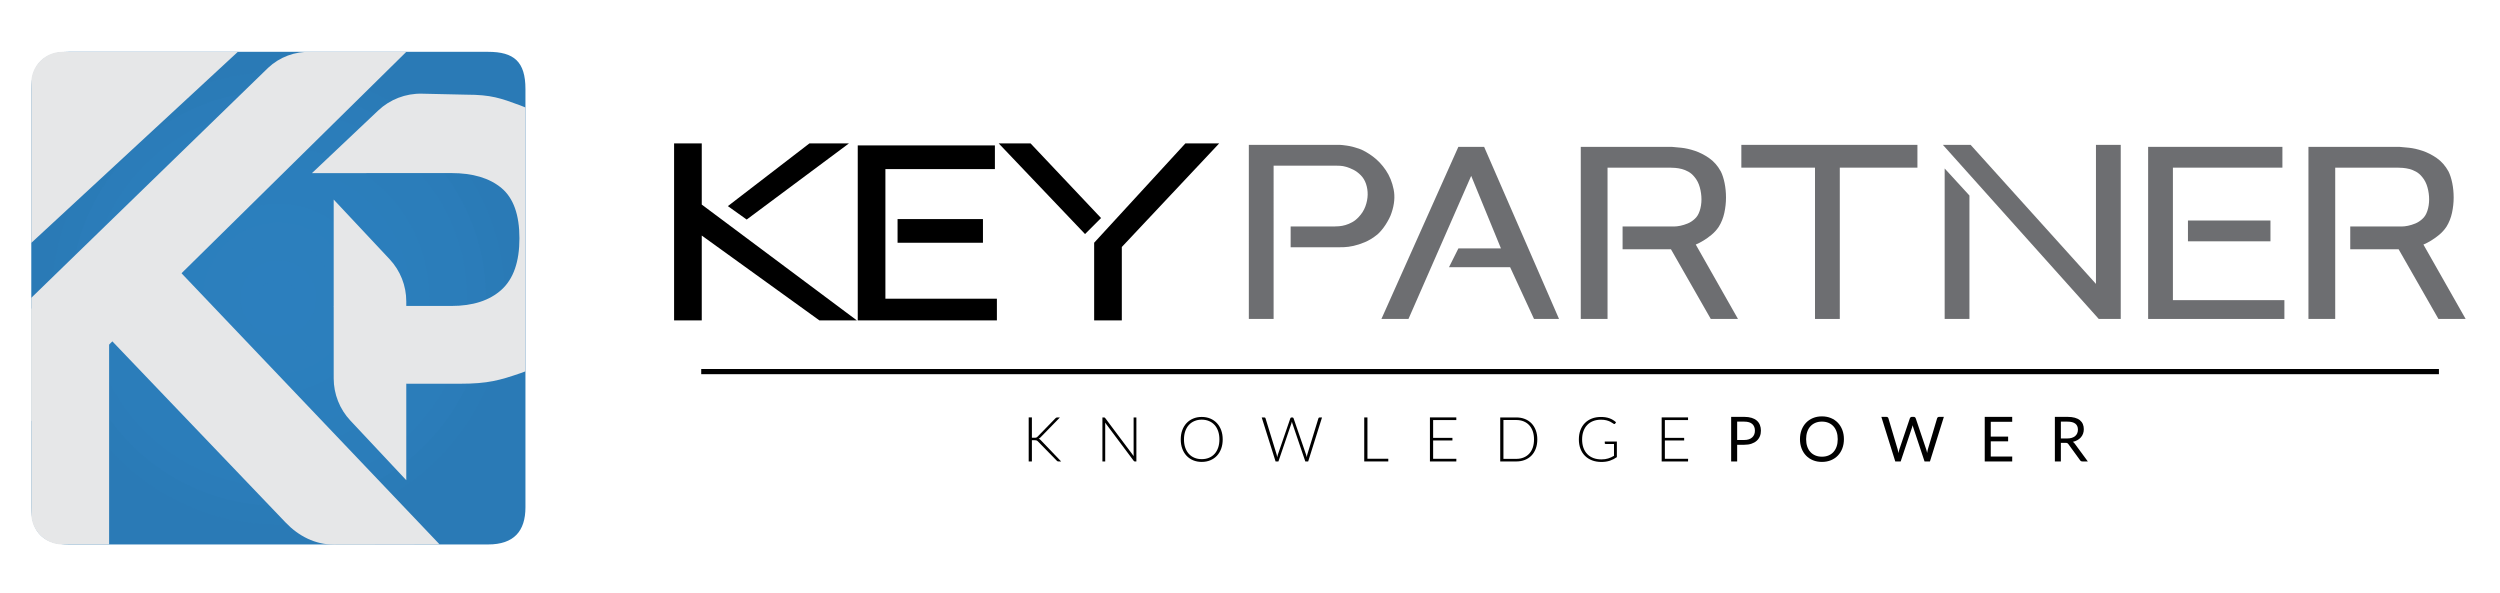 <?xml version="1.0" encoding="utf-8"?>
<!-- Generator: Adobe Illustrator 16.0.0, SVG Export Plug-In . SVG Version: 6.00 Build 0)  -->
<!DOCTYPE svg PUBLIC "-//W3C//DTD SVG 1.1//EN" "http://www.w3.org/Graphics/SVG/1.1/DTD/svg11.dtd">
<svg version="1.1" id="Layer_1" xmlns="http://www.w3.org/2000/svg" xmlns:xlink="http://www.w3.org/1999/xlink" x="0px" y="0px"
	 width="434px" height="103px" viewBox="0 0 434 103" enable-background="new 0 0 434 103" xml:space="preserve">
<polygon points="147.372,24.899 140.509,24.899 126.36,35.782 129.625,38.113 "/>
<polygon points="121.825,24.899 117.022,24.899 117.022,55.62 121.825,55.62 121.825,40.891 142.245,55.62 148.75,55.62 
	121.825,35.516 "/>
<polygon points="153.706,29.354 172.714,29.354 172.714,25.244 148.905,25.244 148.905,55.62 173.06,55.62 173.06,51.855 
	153.706,51.855 "/>
<rect x="155.817" y="38.031" width="14.824" height="4.111"/>
<polygon points="178.91,24.899 173.381,24.899 188.363,40.63 191.142,37.85 "/>
<polygon points="205.777,24.899 189.945,42.138 189.945,55.62 194.747,55.62 194.747,42.877 211.646,24.899 "/>
<g>
	<defs>
		<rect id="SVGID_1_" x="-208" y="-247.276" width="841.89" height="595.276"/>
	</defs>
	<clipPath id="SVGID_2_">
		<use xlink:href="#SVGID_1_"  overflow="visible"/>
	</clipPath>
	<path clip-path="url(#SVGID_2_)" fill="#6D6E71" d="M241.137,37.978c0.194-0.373,0.338-0.715,0.425-1.005
		c0.502-1.447,0.628-2.821,0.376-4.085c-0.25-1.249-0.706-2.37-1.355-3.33c-0.646-0.955-1.406-1.76-2.262-2.394
		c-0.851-0.631-1.657-1.086-2.399-1.353c-0.763-0.264-1.47-0.442-2.1-0.53c-0.636-0.089-1.035-0.132-1.223-0.132h-15.801V55.37
		h4.301V28.759h10.809c0.171,0,0.419,0.007,0.745,0.021c0.312,0.014,0.663,0.076,1.044,0.185c0.388,0.111,0.81,0.28,1.253,0.502
		c0.436,0.218,0.864,0.536,1.274,0.947c0.403,0.402,0.71,0.907,0.913,1.501c0.205,0.604,0.302,1.244,0.289,1.902
		c-0.015,0.662-0.148,1.34-0.396,2.014c-0.246,0.67-0.635,1.288-1.158,1.839c-0.353,0.381-0.731,0.684-1.125,0.901
		c-0.399,0.221-0.797,0.388-1.18,0.497c-0.389,0.112-0.758,0.181-1.096,0.207c-0.354,0.029-0.655,0.043-0.908,0.043h-7.508v3.61
		h8.199c0.261,0,0.623-0.007,1.088-0.021c0.471-0.015,1.017-0.09,1.622-0.222c0.605-0.133,1.267-0.349,1.965-0.64
		c0.709-0.295,1.441-0.743,2.184-1.338c0.212-0.181,0.446-0.423,0.697-0.718c0.249-0.293,0.488-0.614,0.71-0.954
		C240.737,38.701,240.945,38.345,241.137,37.978"/>
	<polygon clip-path="url(#SVGID_2_)" fill="#6D6E71" points="257.644,25.494 253.171,25.494 239.972,55.018 239.813,55.37 
		244.511,55.37 255.398,30.531 260.562,43.119 253.179,43.119 251.546,46.385 262.157,46.385 266.305,55.37 270.647,55.37 
		257.709,25.644 	"/>
	<path clip-path="url(#SVGID_2_)" fill="#6D6E71" d="M295.71,41.77c0.439-0.264,0.907-0.598,1.391-0.993
		c0.492-0.403,0.923-0.879,1.285-1.422c0.444-0.711,0.768-1.523,0.961-2.412c0.189-0.88,0.287-1.77,0.287-2.645
		s-0.082-1.72-0.243-2.512c-0.162-0.797-0.381-1.473-0.652-2.015c-0.535-0.98-1.223-1.765-2.043-2.331
		c-0.807-0.558-1.642-0.983-2.482-1.263c-0.834-0.278-1.622-0.456-2.344-0.53c-0.708-0.072-1.25-0.123-1.645-0.153h-15.803V55.37
		h4.647V29.104h10.809c0.255,0,0.565,0.016,0.933,0.043c0.358,0.028,0.738,0.091,1.125,0.188c0.378,0.095,0.771,0.254,1.171,0.473
		c0.389,0.215,0.749,0.529,1.074,0.935c0.405,0.487,0.71,1.081,0.9,1.764c0.194,0.697,0.293,1.409,0.293,2.115
		c0,0.705-0.104,1.376-0.311,1.994c-0.2,0.601-0.487,1.066-0.861,1.387c-0.38,0.352-0.79,0.619-1.221,0.794
		c-0.441,0.18-0.87,0.313-1.273,0.397c-0.4,0.082-0.763,0.124-1.073,0.124h-8.954v3.956h8.398l6.912,12.096h4.721l-7.327-12.913
		C294.825,42.269,295.271,42.039,295.71,41.77"/>
	<polygon clip-path="url(#SVGID_2_)" fill="#6D6E71" points="302.298,29.104 315.085,29.104 315.085,55.37 319.388,55.37 
		319.388,29.104 332.865,29.104 332.865,25.148 302.298,25.148 	"/>
	<polygon clip-path="url(#SVGID_2_)" fill="#6D6E71" points="337.594,55.37 341.895,55.37 341.895,33.942 337.594,29.248 	"/>
	<polygon clip-path="url(#SVGID_2_)" fill="#6D6E71" points="363.859,49.285 342.177,25.231 342.103,25.148 337.284,25.148 
		364.343,55.369 368.16,55.369 368.16,25.148 363.859,25.148 	"/>
	<polygon clip-path="url(#SVGID_2_)" fill="#6D6E71" points="377.217,29.104 396.226,29.104 396.226,25.494 372.916,25.494 
		372.916,55.37 396.571,55.37 396.571,52.105 377.217,52.105 	"/>
	<rect x="379.828" y="38.281" clip-path="url(#SVGID_2_)" fill="#6D6E71" width="14.324" height="3.611"/>
	<path clip-path="url(#SVGID_2_)" fill="#6D6E71" d="M420.707,42.457c0.441-0.188,0.888-0.418,1.326-0.687
		c0.438-0.263,0.905-0.597,1.391-0.993c0.492-0.403,0.924-0.88,1.285-1.422c0.443-0.711,0.768-1.523,0.961-2.412
		c0.19-0.881,0.286-1.771,0.286-2.645c0-0.875-0.081-1.72-0.242-2.512c-0.162-0.797-0.382-1.473-0.652-2.015
		c-0.536-0.981-1.223-1.765-2.042-2.331c-0.808-0.558-1.643-0.983-2.483-1.263c-0.834-0.278-1.622-0.456-2.344-0.53
		c-0.708-0.072-1.25-0.123-1.645-0.153h-15.802V55.37h4.647V29.104h10.809c0.254,0,0.565,0.016,0.932,0.043
		c0.359,0.028,0.738,0.092,1.125,0.188c0.379,0.095,0.772,0.254,1.171,0.473c0.389,0.215,0.749,0.528,1.074,0.935
		c0.406,0.487,0.71,1.081,0.9,1.764c0.195,0.697,0.293,1.408,0.293,2.115c0,0.706-0.104,1.377-0.311,1.994
		c-0.2,0.601-0.487,1.066-0.861,1.387c-0.38,0.352-0.79,0.619-1.22,0.794c-0.442,0.18-0.871,0.313-1.274,0.397
		c-0.4,0.082-0.762,0.124-1.072,0.124h-8.955v3.956h8.398l6.912,12.096h4.722L420.707,42.457z"/>
	<rect x="121.733" y="64.059" clip-path="url(#SVGID_2_)" width="301.664" height="0.9"/>
</g>
<g>
	<defs>
		<path id="SVGID_3_" d="M11.911,8.997c-4.167,0-6.481,2.155-6.481,6.462v72.598c0,4.614,2.468,6.461,6.481,6.461h72.825
			c4.475,0,6.482-2.308,6.482-6.461V15.459c0-4.772-2.007-6.462-6.482-6.462H11.911z"/>
	</defs>
	<clipPath id="SVGID_4_">
		<use xlink:href="#SVGID_3_"  overflow="visible"/>
	</clipPath>
	<rect x="5.43" y="8.997" clip-path="url(#SVGID_4_)" fill="#2A7AB6" width="85.788" height="85.52"/>
	<path clip-path="url(#SVGID_4_)" fill="#2A7AB6" d="M90.91,51.758c0,23.52-19.067,42.586-42.587,42.586
		c-23.519,0-42.586-19.066-42.586-42.586c0-23.52,19.067-42.587,42.586-42.587C71.843,9.17,90.91,28.238,90.91,51.758"/>
	<path clip-path="url(#SVGID_4_)" fill="#2A7BB7" d="M87.634,51.758c0,21.71-17.6,39.311-39.311,39.311
		c-21.71,0-39.311-17.601-39.311-39.311c0-21.711,17.601-39.311,39.311-39.311C70.034,12.447,87.634,30.046,87.634,51.758"/>
	<path clip-path="url(#SVGID_4_)" fill="#2B7CB9" d="M84.358,51.758c0,19.9-16.133,36.034-36.035,36.034
		c-19.902,0-36.035-16.134-36.035-36.034c0-19.902,16.133-36.035,36.035-36.035C68.226,15.723,84.358,31.855,84.358,51.758"/>
	<path clip-path="url(#SVGID_4_)" fill="#2B7DBA" d="M81.083,51.758c0,18.092-14.667,32.759-32.759,32.759
		c-18.092,0-32.759-14.667-32.759-32.759c0-18.092,14.667-32.759,32.759-32.759C66.416,18.999,81.083,33.666,81.083,51.758"/>
	<path clip-path="url(#SVGID_4_)" fill="#2B7DBA" d="M77.807,51.758c0,16.283-13.2,29.481-29.483,29.481
		c-16.283,0-29.483-13.198-29.483-29.481s13.2-29.483,29.483-29.483C64.606,22.274,77.807,35.475,77.807,51.758"/>
	<path clip-path="url(#SVGID_4_)" fill="#2B7EBB" d="M74.531,51.758c0,14.474-11.733,26.207-26.208,26.207
		c-14.473,0-26.207-11.733-26.207-26.207c0-14.474,11.734-26.208,26.207-26.208C62.798,25.55,74.531,37.284,74.531,51.758"/>
	<path clip-path="url(#SVGID_4_)" fill="#2B7EBC" d="M71.255,51.758c0,12.664-10.267,22.931-22.932,22.931
		c-12.664,0-22.931-10.267-22.931-22.931c0-12.665,10.267-22.932,22.931-22.932C60.988,28.826,71.255,39.093,71.255,51.758"/>
	<path clip-path="url(#SVGID_4_)" fill="#2B7EBC" d="M67.979,51.758c0,10.854-8.8,19.655-19.656,19.655
		c-10.855,0-19.655-8.801-19.655-19.655c0-10.855,8.8-19.656,19.655-19.656C59.179,32.102,67.979,40.903,67.979,51.758"/>
	<path clip-path="url(#SVGID_4_)" fill="#2B7FBD" d="M64.703,51.758c0,9.046-7.333,16.379-16.38,16.379
		c-9.046,0-16.379-7.333-16.379-16.379c0-9.046,7.333-16.38,16.379-16.38C57.37,35.377,64.703,42.711,64.703,51.758"/>
	<path clip-path="url(#SVGID_4_)" fill="#2C7FBD" d="M61.427,51.758c0,7.235-5.867,13.104-13.104,13.104
		c-7.237,0-13.104-5.868-13.104-13.104c0-7.237,5.867-13.104,13.104-13.104C55.56,38.654,61.427,44.521,61.427,51.758"/>
	<path clip-path="url(#SVGID_4_)" fill="#2C7FBD" d="M58.151,51.758c0,5.428-4.4,9.827-9.828,9.827
		c-5.427,0-9.828-4.399-9.828-9.827c0-5.428,4.401-9.828,9.828-9.828C53.751,41.93,58.151,46.33,58.151,51.758"/>
	<path clip-path="url(#SVGID_4_)" fill="#2C7FBE" d="M54.875,51.758c0,3.618-2.934,6.552-6.552,6.552
		c-3.618,0-6.552-2.934-6.552-6.552c0-3.619,2.934-6.552,6.552-6.552C51.941,45.206,54.875,48.139,54.875,51.758"/>
	<path clip-path="url(#SVGID_4_)" fill="#2C7FBE" d="M51.6,51.758c0,1.809-1.467,3.274-3.276,3.274s-3.276-1.466-3.276-3.274
		c0-1.81,1.467-3.276,3.276-3.276S51.6,49.948,51.6,51.758"/>
</g>
<g>
	<defs>
		<rect id="SVGID_5_" x="-208" y="-247.276" width="841.89" height="595.276"/>
	</defs>
	<clipPath id="SVGID_6_">
		<use xlink:href="#SVGID_5_"  overflow="visible"/>
	</clipPath>
	<path clip-path="url(#SVGID_6_)" fill="#E6E7E8" d="M57.938,94.549l18.388-0.031L29.575,45.407l-14.386,9.34l34.423,35.992
		C51.841,93.07,54.71,94.53,57.938,94.549"/>
	<path clip-path="url(#SVGID_6_)" fill="#E6E7E8" d="M54.009,8.997H70.54L5.429,73.123V51.704l41.115-39.929
		C48.521,9.911,51.188,8.9,54.009,8.997"/>
	<path clip-path="url(#SVGID_6_)" fill="#E6E7E8" d="M70.53,83.365l-9.702-10.35c-1.862-1.985-2.898-4.605-2.898-7.327V34.645
		l9.702,10.349c1.862,1.986,2.898,4.606,2.898,7.328V83.365z"/>
	<path clip-path="url(#SVGID_6_)" fill="#E6E7E8" d="M91.217,18.653c-0.317-0.133-0.639-0.26-0.966-0.381
		c-3.317-1.224-5.011-1.836-9.281-1.836l-7.72-0.173c-2.82-0.063-5.55,0.988-7.599,2.925L54.149,30.059h9.445v-0.015h14.755
		c3.736,0,6.64,0.868,8.713,2.604c2.073,1.737,3.111,4.643,3.111,8.718c0,4.076-1.038,7.052-3.111,8.93
		c-2.073,1.878-4.977,2.817-8.713,2.817H63.594v-0.013l-5.665,0.024L70.53,66.616v-0.001h9.378c4.804,0,6.882-0.609,10.435-1.827
		c0.296-0.102,0.586-0.21,0.874-0.32V18.653z"/>
	<path clip-path="url(#SVGID_6_)" d="M179.138,75.993h0.454c0.068,0,0.128-0.003,0.178-0.009c0.051-0.005,0.097-0.015,0.138-0.029
		s0.079-0.035,0.113-0.063c0.034-0.025,0.071-0.059,0.111-0.099l3.083-3.17c0.054-0.061,0.107-0.104,0.159-0.124
		c0.053-0.022,0.115-0.032,0.187-0.032h0.443l-3.338,3.428c-0.068,0.073-0.128,0.129-0.18,0.169
		c-0.053,0.038-0.111,0.071-0.176,0.097c0.076,0.021,0.144,0.055,0.205,0.1s0.123,0.104,0.184,0.175l3.515,3.673h-0.448
		c-0.094,0-0.161-0.012-0.203-0.035c-0.041-0.023-0.081-0.06-0.121-0.11l-3.229-3.305c-0.04-0.04-0.076-0.074-0.111-0.103
		c-0.034-0.029-0.072-0.054-0.113-0.073c-0.042-0.02-0.09-0.034-0.146-0.043c-0.056-0.009-0.127-0.014-0.213-0.014h-0.492v3.683
		h-0.556v-7.641h0.556V75.993z"/>
	<path clip-path="url(#SVGID_6_)" d="M197.276,72.467v7.641h-0.259c-0.047,0-0.086-0.008-0.116-0.024
		c-0.031-0.016-0.061-0.044-0.089-0.083l-4.963-6.633c0.011,0.109,0.016,0.212,0.016,0.309v6.432h-0.486v-7.641h0.275
		c0.051,0,0.09,0.006,0.117,0.019c0.026,0.013,0.056,0.041,0.089,0.084l4.952,6.615c-0.011-0.109-0.016-0.211-0.016-0.308v-6.41
		H197.276z"/>
	<path clip-path="url(#SVGID_6_)" d="M212.261,76.284c0,0.591-0.088,1.126-0.264,1.605c-0.177,0.481-0.425,0.893-0.745,1.232
		c-0.321,0.34-0.706,0.603-1.153,0.788c-0.449,0.186-0.943,0.278-1.483,0.278c-0.54,0-1.033-0.093-1.479-0.278
		c-0.447-0.186-0.83-0.448-1.151-0.788c-0.32-0.34-0.568-0.751-0.745-1.232c-0.176-0.479-0.264-1.015-0.264-1.605
		c0-0.587,0.088-1.12,0.264-1.602c0.177-0.479,0.425-0.891,0.745-1.23c0.321-0.34,0.704-0.604,1.151-0.791
		c0.446-0.188,0.939-0.281,1.479-0.281c0.54,0,1.034,0.092,1.483,0.278c0.447,0.186,0.832,0.449,1.153,0.791
		c0.32,0.343,0.568,0.754,0.745,1.233C212.173,75.164,212.261,75.697,212.261,76.284 M211.689,76.284
		c0-0.532-0.074-1.012-0.222-1.438c-0.147-0.424-0.356-0.783-0.626-1.08c-0.27-0.295-0.594-0.52-0.972-0.676
		c-0.378-0.158-0.796-0.235-1.253-0.235c-0.453,0-0.869,0.077-1.247,0.235c-0.378,0.156-0.703,0.381-0.975,0.676
		c-0.272,0.297-0.482,0.656-0.632,1.08c-0.149,0.426-0.224,0.905-0.224,1.438c0,0.537,0.075,1.017,0.224,1.438
		c0.15,0.424,0.36,0.783,0.632,1.078s0.597,0.521,0.975,0.674c0.378,0.156,0.794,0.233,1.247,0.233c0.457,0,0.875-0.077,1.253-0.233
		c0.378-0.153,0.702-0.379,0.972-0.674s0.479-0.654,0.626-1.078C211.615,77.301,211.689,76.821,211.689,76.284"/>
	<path clip-path="url(#SVGID_6_)" d="M229.504,72.467l-2.403,7.641h-0.497l-2.257-6.631c-0.028-0.09-0.054-0.184-0.076-0.281
		c-0.021,0.098-0.047,0.191-0.075,0.281l-2.263,6.631h-0.492l-2.407-7.641h0.459c0.104,0,0.171,0.049,0.199,0.146l1.929,6.28
		c0.039,0.145,0.075,0.307,0.107,0.491c0.019-0.094,0.036-0.181,0.055-0.262c0.018-0.081,0.039-0.157,0.064-0.229l2.159-6.28
		c0.015-0.04,0.04-0.073,0.076-0.103c0.036-0.028,0.079-0.043,0.13-0.043h0.151c0.05,0,0.092,0.014,0.124,0.04
		s0.058,0.062,0.075,0.105l2.16,6.28c0.025,0.068,0.048,0.145,0.067,0.226c0.02,0.083,0.039,0.171,0.057,0.261
		c0.019-0.09,0.035-0.176,0.052-0.257s0.033-0.157,0.052-0.229l1.928-6.28c0.01-0.04,0.035-0.073,0.072-0.103
		c0.038-0.028,0.082-0.043,0.133-0.043H229.504z"/>
	<polygon clip-path="url(#SVGID_6_)" points="241.006,79.638 241.006,80.107 236.831,80.107 236.831,72.467 237.388,72.467 
		237.388,79.638 	"/>
	<polygon clip-path="url(#SVGID_6_)" points="252.826,79.648 252.815,80.107 248.236,80.107 248.236,72.466 252.815,72.466 
		252.815,72.925 248.792,72.925 248.792,76.015 252.141,76.015 252.141,76.462 248.792,76.462 248.792,79.648 	"/>
	<path clip-path="url(#SVGID_6_)" d="M266.877,76.284c0,0.591-0.088,1.122-0.265,1.594c-0.177,0.471-0.425,0.873-0.745,1.204
		s-0.704,0.585-1.152,0.761c-0.449,0.176-0.943,0.265-1.483,0.265h-2.792v-7.641h2.792c0.54,0,1.034,0.088,1.483,0.265
		c0.448,0.176,0.832,0.43,1.152,0.761c0.32,0.332,0.568,0.732,0.745,1.205C266.789,75.169,266.877,75.697,266.877,76.284
		 M266.305,76.284c0-0.532-0.074-1.008-0.222-1.426c-0.147-0.417-0.356-0.77-0.626-1.058c-0.271-0.288-0.595-0.508-0.973-0.66
		c-0.378-0.15-0.796-0.226-1.253-0.226h-2.235v6.744h2.235c0.457,0,0.875-0.075,1.253-0.228c0.378-0.15,0.702-0.371,0.973-0.658
		c0.27-0.287,0.479-0.641,0.626-1.058C266.23,77.298,266.305,76.821,266.305,76.284"/>
	<path clip-path="url(#SVGID_6_)" d="M280.689,76.641v2.717c-0.381,0.269-0.787,0.476-1.22,0.621
		c-0.432,0.143-0.918,0.216-1.458,0.216c-0.604,0-1.148-0.093-1.631-0.279c-0.483-0.185-0.894-0.447-1.234-0.788
		c-0.34-0.341-0.601-0.752-0.782-1.233c-0.183-0.482-0.273-1.02-0.273-1.609s0.089-1.126,0.267-1.606
		c0.18-0.48,0.436-0.892,0.769-1.231s0.735-0.603,1.206-0.788c0.472-0.186,1.003-0.278,1.593-0.278c0.292,0,0.562,0.021,0.807,0.06
		c0.247,0.04,0.478,0.098,0.689,0.176c0.212,0.077,0.411,0.172,0.594,0.286c0.185,0.113,0.36,0.244,0.529,0.391l-0.151,0.238
		c-0.05,0.087-0.126,0.106-0.226,0.06c-0.055-0.021-0.132-0.072-0.233-0.151c-0.101-0.079-0.238-0.162-0.416-0.248
		c-0.176-0.087-0.395-0.164-0.655-0.233c-0.262-0.067-0.579-0.102-0.953-0.102c-0.497,0-0.946,0.079-1.348,0.237
		s-0.743,0.386-1.025,0.681c-0.283,0.295-0.501,0.655-0.654,1.08c-0.152,0.425-0.229,0.901-0.229,1.431
		c0,0.537,0.076,1.02,0.229,1.447c0.153,0.429,0.375,0.792,0.664,1.091c0.29,0.298,0.643,0.527,1.056,0.686
		c0.414,0.158,0.88,0.237,1.399,0.237c0.227,0,0.437-0.014,0.629-0.042c0.193-0.029,0.376-0.069,0.551-0.123
		c0.175-0.051,0.343-0.116,0.508-0.193c0.163-0.077,0.33-0.165,0.499-0.263v-2.057h-1.463c-0.04,0-0.073-0.013-0.1-0.038
		c-0.027-0.024-0.041-0.054-0.041-0.086v-0.303H280.689z"/>
	<polygon clip-path="url(#SVGID_6_)" points="293.056,79.648 293.045,80.107 288.466,80.107 288.466,72.466 293.045,72.466 
		293.045,72.925 289.021,72.925 289.021,76.015 292.37,76.015 292.37,76.462 289.021,76.462 289.021,79.648 	"/>
	<path clip-path="url(#SVGID_6_)" d="M302.813,72.368c0.489,0,0.915,0.058,1.277,0.172c0.361,0.112,0.661,0.274,0.898,0.482
		c0.238,0.209,0.415,0.461,0.532,0.756s0.175,0.624,0.175,0.988c0,0.36-0.062,0.689-0.188,0.988s-0.311,0.557-0.554,0.772
		c-0.242,0.215-0.544,0.385-0.901,0.504c-0.358,0.121-0.771,0.182-1.239,0.182h-1.242v2.895h-1.042v-7.739H302.813z M302.813,76.382
		c0.299,0,0.562-0.04,0.791-0.119s0.421-0.19,0.578-0.332c0.156-0.142,0.274-0.313,0.354-0.51c0.079-0.198,0.118-0.416,0.118-0.654
		c0-0.493-0.151-0.878-0.456-1.156c-0.304-0.276-0.766-0.416-1.385-0.416h-1.242v3.188H302.813z"/>
	<path clip-path="url(#SVGID_6_)" d="M320.104,76.241c0,0.58-0.092,1.11-0.276,1.596c-0.183,0.484-0.443,0.901-0.777,1.25
		c-0.335,0.349-0.736,0.62-1.207,0.812c-0.47,0.193-0.988,0.289-1.558,0.289s-1.087-0.096-1.555-0.289
		c-0.468-0.192-0.869-0.464-1.204-0.812s-0.594-0.766-0.778-1.25c-0.183-0.485-0.274-1.016-0.274-1.596
		c0-0.579,0.092-1.111,0.274-1.597c0.185-0.483,0.443-0.9,0.778-1.253c0.335-0.35,0.736-0.623,1.204-0.817s0.985-0.291,1.555-0.291
		s1.088,0.097,1.558,0.291c0.471,0.194,0.872,0.468,1.207,0.817c0.334,0.353,0.595,0.77,0.777,1.253
		C320.013,75.13,320.104,75.662,320.104,76.241 M319.029,76.241c0-0.477-0.064-0.901-0.194-1.279
		c-0.13-0.379-0.312-0.699-0.551-0.959c-0.237-0.261-0.526-0.462-0.864-0.603c-0.338-0.14-0.716-0.21-1.134-0.21
		c-0.414,0-0.79,0.07-1.129,0.21c-0.338,0.141-0.627,0.342-0.866,0.603c-0.24,0.26-0.424,0.58-0.554,0.959
		c-0.129,0.378-0.194,0.803-0.194,1.279c0,0.476,0.065,0.9,0.194,1.276c0.13,0.376,0.313,0.695,0.554,0.956
		c0.239,0.262,0.528,0.46,0.866,0.6c0.339,0.139,0.715,0.208,1.129,0.208c0.418,0,0.796-0.069,1.134-0.208
		c0.338-0.14,0.627-0.338,0.864-0.6c0.238-0.261,0.421-0.58,0.551-0.956S319.029,76.717,319.029,76.241"/>
	<path clip-path="url(#SVGID_6_)" d="M337.454,72.369l-2.414,7.737h-0.94l-1.959-5.901c-0.019-0.059-0.035-0.118-0.052-0.185
		l-0.052-0.204c-0.018,0.072-0.035,0.141-0.053,0.204c-0.019,0.066-0.036,0.126-0.055,0.185l-1.971,5.901h-0.939l-2.414-7.737h0.869
		c0.094,0,0.172,0.022,0.234,0.069c0.063,0.048,0.104,0.107,0.122,0.18l1.599,5.378c0.024,0.098,0.05,0.202,0.072,0.312
		c0.024,0.112,0.046,0.231,0.068,0.357c0.024-0.126,0.051-0.246,0.078-0.36c0.026-0.112,0.057-0.216,0.089-0.31l1.819-5.378
		c0.022-0.062,0.064-0.118,0.127-0.17c0.063-0.054,0.141-0.079,0.229-0.079h0.303c0.093,0,0.169,0.022,0.228,0.069
		c0.057,0.048,0.1,0.107,0.129,0.18l1.814,5.378c0.032,0.094,0.062,0.193,0.09,0.303c0.026,0.107,0.053,0.221,0.077,0.34
		c0.019-0.119,0.038-0.232,0.061-0.34c0.021-0.109,0.045-0.209,0.068-0.303l1.604-5.378c0.019-0.065,0.059-0.123,0.122-0.173
		c0.062-0.052,0.139-0.076,0.229-0.076H337.454z"/>
	<polygon clip-path="url(#SVGID_6_)" points="349.323,79.255 349.318,80.107 344.55,80.107 344.55,72.369 349.318,72.369 
		349.318,73.223 345.598,73.223 345.598,75.793 348.61,75.793 348.61,76.613 345.598,76.613 345.598,79.255 	"/>
	<path clip-path="url(#SVGID_6_)" d="M362.445,80.107h-0.93c-0.19,0-0.33-0.073-0.421-0.221l-2.009-2.766
		c-0.061-0.086-0.127-0.149-0.197-0.187c-0.069-0.037-0.179-0.056-0.326-0.056h-0.795v3.229h-1.041v-7.738h2.187
		c0.49,0,0.913,0.05,1.269,0.147c0.357,0.101,0.651,0.243,0.884,0.431c0.231,0.188,0.403,0.413,0.516,0.678
		c0.111,0.264,0.167,0.56,0.167,0.888c0,0.274-0.043,0.529-0.129,0.768c-0.086,0.236-0.212,0.451-0.375,0.64
		c-0.165,0.189-0.364,0.35-0.6,0.483c-0.236,0.133-0.504,0.234-0.803,0.303c0.133,0.075,0.249,0.185,0.347,0.329L362.445,80.107z
		 M358.87,76.117c0.303,0,0.57-0.037,0.802-0.11c0.232-0.075,0.427-0.179,0.583-0.313c0.157-0.136,0.275-0.296,0.354-0.483
		s0.119-0.395,0.119-0.621c0-0.461-0.151-0.809-0.454-1.042c-0.303-0.234-0.757-0.352-1.361-0.352h-1.146v2.922H358.87z"/>
	<path clip-path="url(#SVGID_6_)" fill="#E6E7E8" d="M5.43,53.567v35.563c0,2.976,2.411,5.387,5.386,5.387h8.127v-40.95H5.43z"/>
	<path clip-path="url(#SVGID_6_)" fill="#E6E7E8" d="M10.815,8.997c-2.975,0-5.386,2.411-5.386,5.386v27.783L41.292,8.997H10.815z"
		/>
</g>
</svg>
